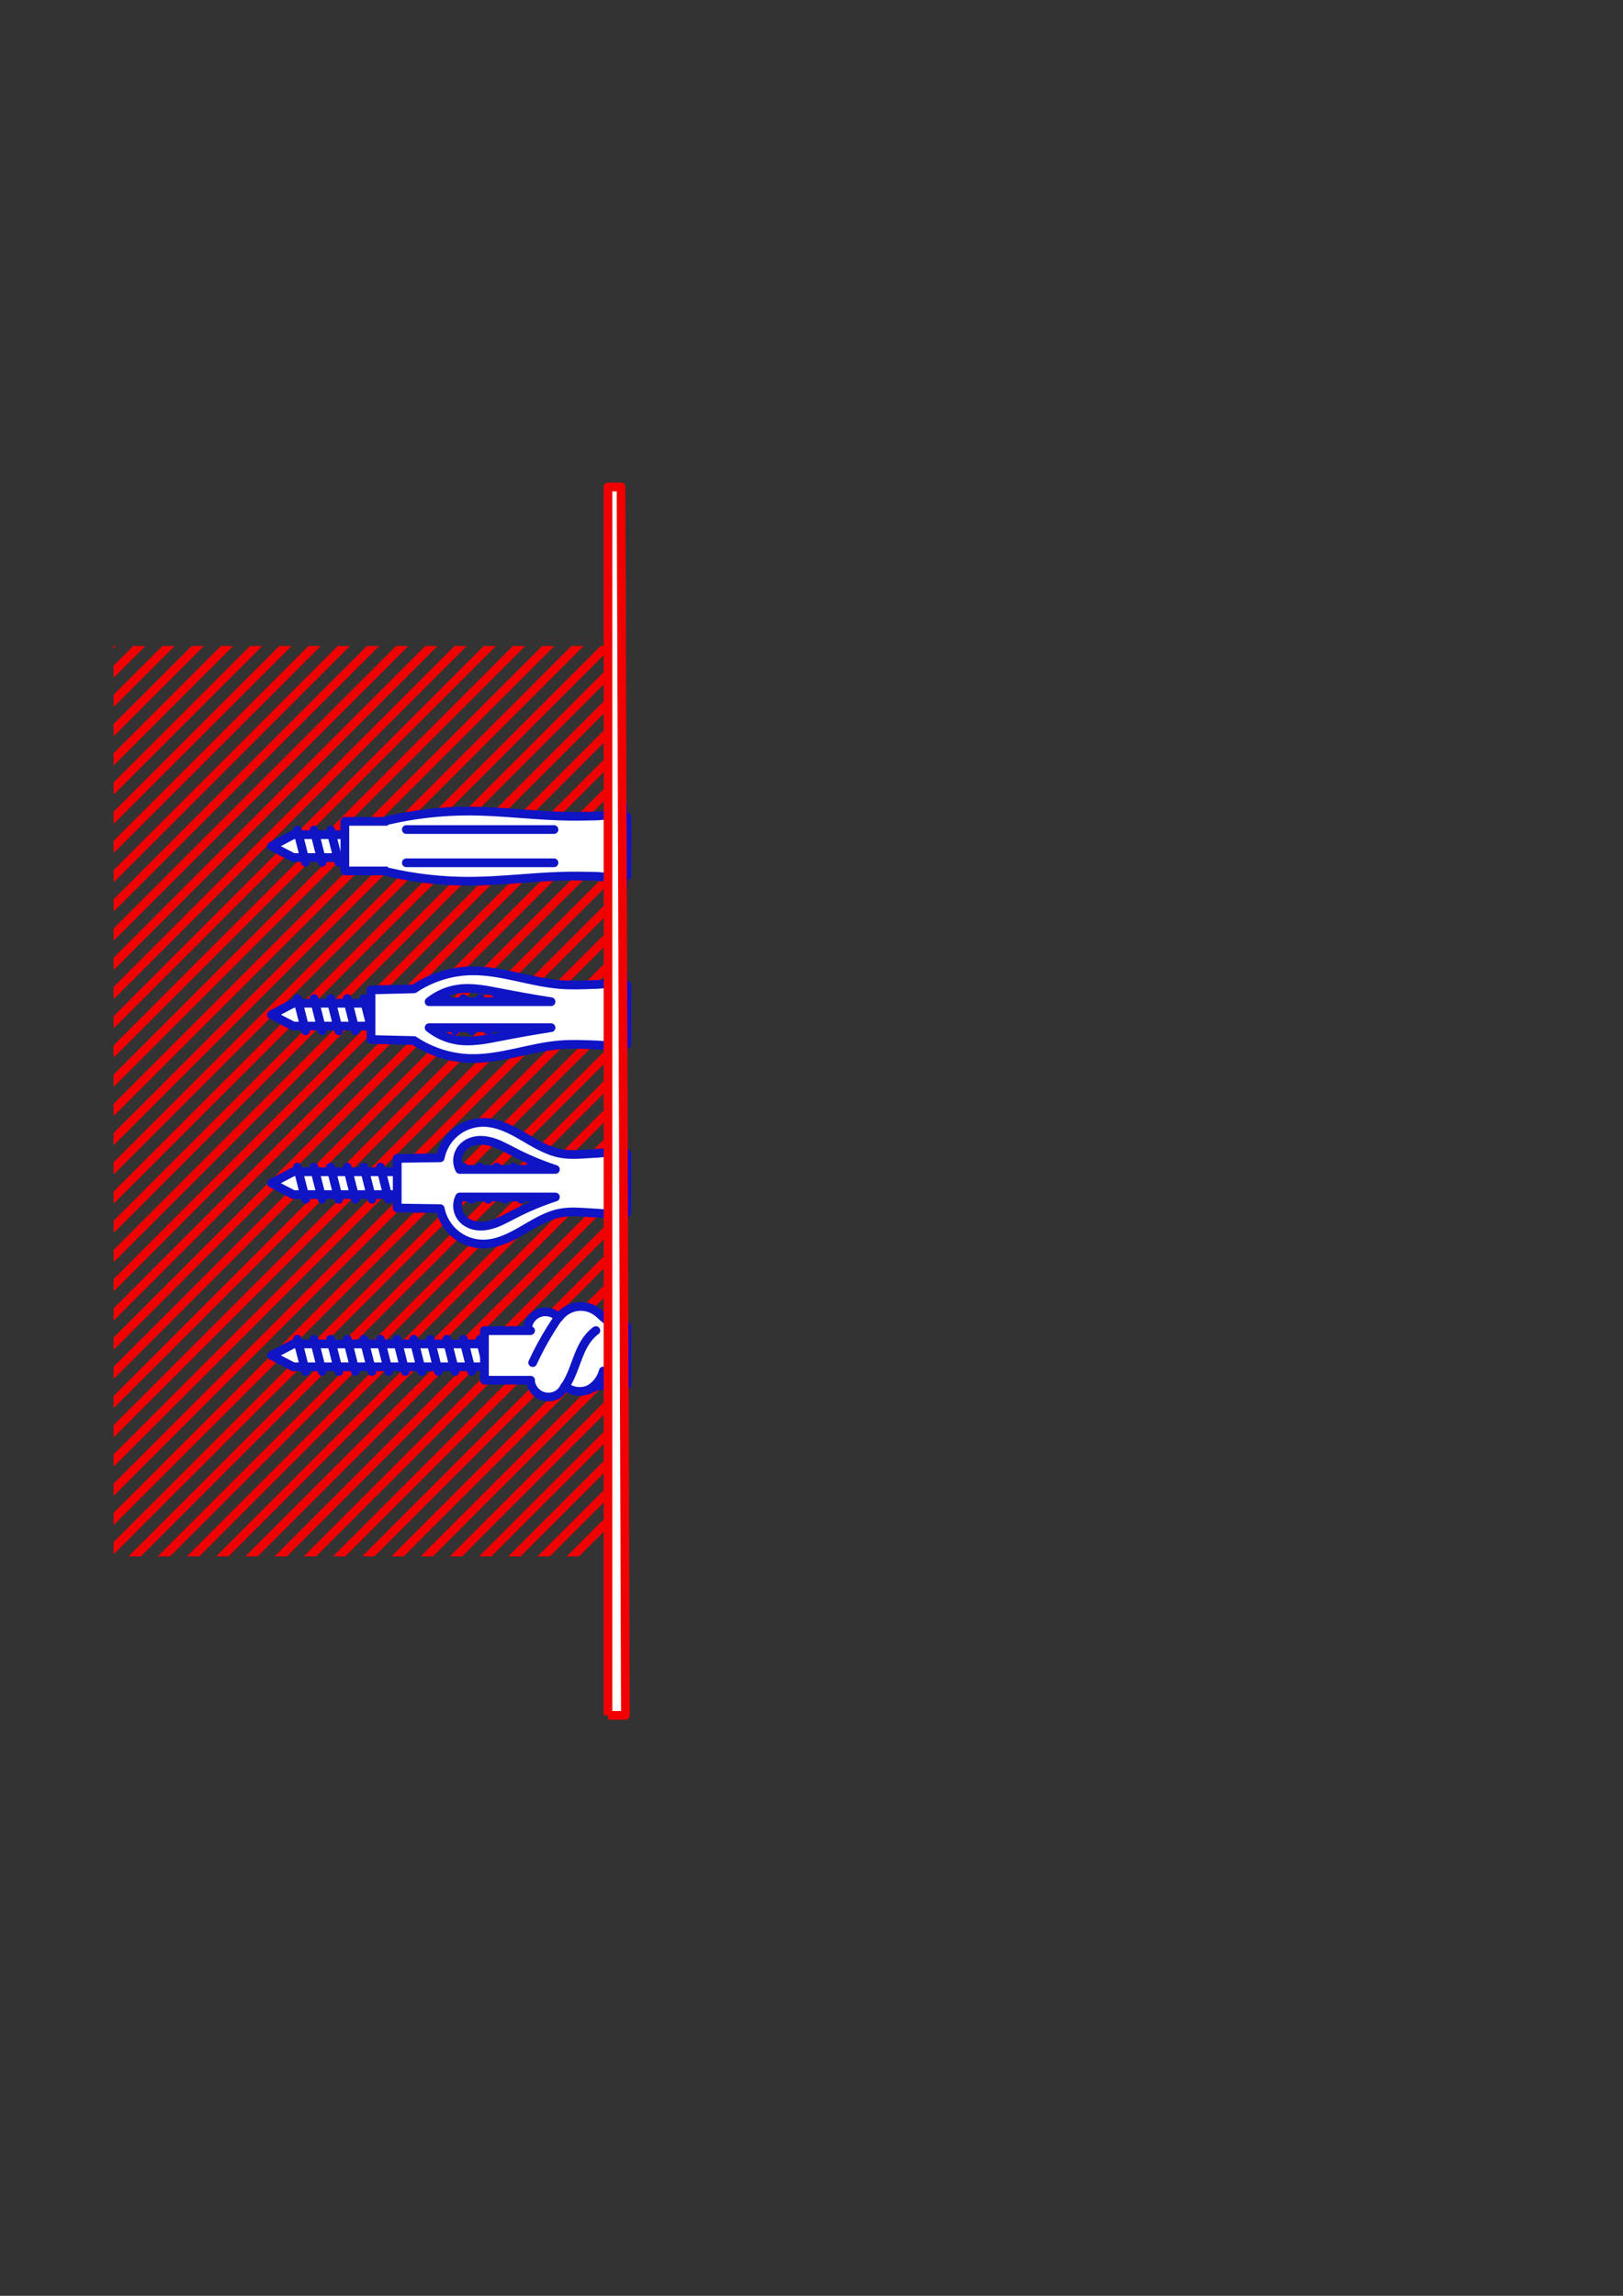 <?xml version="1.0" encoding="UTF-8" standalone="no"?>
<!-- Created with Inkscape (http://www.inkscape.org/) -->

<svg
   xmlns:dc="http://purl.org/dc/elements/1.1/"
   xmlns:cc="http://creativecommons.org/ns#"
   xmlns:rdf="http://www.w3.org/1999/02/22-rdf-syntax-ns#"
   xmlns:svg="http://www.w3.org/2000/svg"
   xmlns="http://www.w3.org/2000/svg"
   xmlns:sodipodi="http://sodipodi.sourceforge.net/DTD/sodipodi-0.dtd"
   xmlns:inkscape="http://www.inkscape.org/namespaces/inkscape"
   width="744.094"
   height="1052.362"
   id="svg2"
   version="1.1"
   inkscape:version="0.48.3.1 r9886"
   sodipodi:docname="screws-blue.svg">
  <rect width="100%" height="100%" fill="#333333" stroke="none"/>
  <defs
     id="defs4">
    <inkscape:path-effect
       effect="spiro"
       id="path-effect4906"
       is_visible="true" />
    <inkscape:path-effect
       effect="spiro"
       id="path-effect5596"
       is_visible="true" />
    <inkscape:path-effect
       is_visible="true"
       id="path-effect5594"
       effect="spiro" />
    <inkscape:path-effect
       is_visible="true"
       id="path-effect5592"
       effect="spiro" />
    <inkscape:path-effect
       effect="spiro"
       id="path-effect5590"
       is_visible="true" />
    <inkscape:path-effect
       is_visible="true"
       id="path-effect5588"
       effect="spiro" />
    <inkscape:path-effect
       effect="spiro"
       id="path-effect5586"
       is_visible="true" />
    <inkscape:path-effect
       effect="spiro"
       id="path-effect5584"
       is_visible="true" />
    <inkscape:path-effect
       is_visible="true"
       id="path-effect5582"
       effect="spiro" />
    <inkscape:path-effect
       is_visible="true"
       id="path-effect5580"
       effect="spiro" />
    <inkscape:path-effect
       effect="spiro"
       id="path-effect5578"
       is_visible="true" />
    <inkscape:path-effect
       effect="spiro"
       id="path-effect5576"
       is_visible="true" />
    <inkscape:path-effect
       is_visible="true"
       id="path-effect5574"
       effect="spiro" />
    <inkscape:path-effect
       effect="spiro"
       id="path-effect5572"
       is_visible="true" />
    <inkscape:path-effect
       is_visible="true"
       id="path-effect5570"
       effect="spiro" />
    <inkscape:path-effect
       is_visible="true"
       id="path-effect5568"
       effect="spiro" />
    <inkscape:path-effect
       effect="spiro"
       id="path-effect5566"
       is_visible="true" />
    <inkscape:path-effect
       is_visible="true"
       id="path-effect5532"
       effect="spiro" />
    <inkscape:path-effect
       effect="spiro"
       id="path-effect5530"
       is_visible="true" />
    <inkscape:path-effect
       effect="spiro"
       id="path-effect5528"
       is_visible="true" />
    <inkscape:path-effect
       is_visible="true"
       id="path-effect5526"
       effect="spiro" />
    <inkscape:path-effect
       effect="spiro"
       id="path-effect5524"
       is_visible="true" />
    <inkscape:path-effect
       is_visible="true"
       id="path-effect5522"
       effect="spiro" />
    <inkscape:path-effect
       is_visible="true"
       id="path-effect5520"
       effect="spiro" />
    <inkscape:path-effect
       effect="spiro"
       id="path-effect5518"
       is_visible="true" />
    <inkscape:path-effect
       effect="spiro"
       id="path-effect5516"
       is_visible="true" />
    <inkscape:path-effect
       is_visible="true"
       id="path-effect5514"
       effect="spiro" />
    <inkscape:path-effect
       is_visible="true"
       id="path-effect5512"
       effect="spiro" />
    <inkscape:path-effect
       effect="spiro"
       id="path-effect5510"
       is_visible="true" />
    <inkscape:path-effect
       is_visible="true"
       id="path-effect5508"
       effect="spiro" />
    <inkscape:path-effect
       effect="spiro"
       id="path-effect5506"
       is_visible="true" />
    <inkscape:path-effect
       effect="spiro"
       id="path-effect5504"
       is_visible="true" />
    <inkscape:path-effect
       is_visible="true"
       id="path-effect5502"
       effect="spiro" />
    <inkscape:path-effect
       effect="spiro"
       id="path-effect5387"
       is_visible="true" />
    <inkscape:path-effect
       is_visible="true"
       id="path-effect5385"
       effect="spiro" />
    <inkscape:path-effect
       is_visible="true"
       id="path-effect5383"
       effect="spiro" />
    <inkscape:path-effect
       effect="spiro"
       id="path-effect5381"
       is_visible="true" />
    <inkscape:path-effect
       is_visible="true"
       id="path-effect5379"
       effect="spiro" />
    <inkscape:path-effect
       effect="spiro"
       id="path-effect5377"
       is_visible="true" />
    <inkscape:path-effect
       effect="spiro"
       id="path-effect5375"
       is_visible="true" />
    <inkscape:path-effect
       is_visible="true"
       id="path-effect5373"
       effect="spiro" />
    <inkscape:path-effect
       is_visible="true"
       id="path-effect5355"
       effect="spiro" />
    <inkscape:path-effect
       effect="spiro"
       id="path-effect5353"
       is_visible="true" />
    <inkscape:path-effect
       effect="spiro"
       id="path-effect5351"
       is_visible="true" />
    <inkscape:path-effect
       is_visible="true"
       id="path-effect5349"
       effect="spiro" />
    <inkscape:path-effect
       effect="spiro"
       id="path-effect5339"
       is_visible="true" />
    <inkscape:path-effect
       is_visible="true"
       id="path-effect5337"
       effect="spiro" />
    <inkscape:path-effect
       is_visible="true"
       id="path-effect5331"
       effect="spiro" />
    <inkscape:path-effect
       is_visible="true"
       id="path-effect5327"
       effect="spiro" />
    <inkscape:path-effect
       effect="spiro"
       id="path-effect5323"
       is_visible="true" />
    <inkscape:path-effect
       effect="spiro"
       id="path-effect5319"
       is_visible="true" />
    <inkscape:path-effect
       effect="spiro"
       id="path-effect5240"
       is_visible="true" />
    <inkscape:path-effect
       is_visible="true"
       id="path-effect5238"
       effect="spiro" />
    <inkscape:path-effect
       effect="spiro"
       id="path-effect5188"
       is_visible="true" />
    <inkscape:path-effect
       effect="spiro"
       id="path-effect5186"
       is_visible="true" />
    <inkscape:path-effect
       is_visible="true"
       id="path-effect5184"
       effect="spiro" />
    <inkscape:path-effect
       is_visible="true"
       id="path-effect5130"
       effect="spiro" />
    <inkscape:path-effect
       is_visible="true"
       id="path-effect5126"
       effect="spiro" />
    <inkscape:path-effect
       effect="spiro"
       id="path-effect5122"
       is_visible="true" />
    <inkscape:path-effect
       is_visible="true"
       id="path-effect5106"
       effect="spiro" />
    <inkscape:path-effect
       is_visible="true"
       id="path-effect5062"
       effect="spiro" />
    <inkscape:path-effect
       is_visible="true"
       id="path-effect5059"
       effect="spiro" />
    <inkscape:path-effect
       is_visible="true"
       id="path-effect5053"
       effect="spiro" />
    <inkscape:path-effect
       effect="spiro"
       id="path-effect4683"
       is_visible="true" />
    <inkscape:path-effect
       is_visible="true"
       id="path-effect4677"
       effect="spiro" />
    <inkscape:path-effect
       is_visible="true"
       id="path-effect4674"
       effect="spiro" />
    <inkscape:path-effect
       is_visible="true"
       id="path-effect4328"
       effect="spiro" />
    <inkscape:path-effect
       effect="spiro"
       id="path-effect4246"
       is_visible="true" />
    <inkscape:path-effect
       is_visible="true"
       id="path-effect4244"
       effect="spiro" />
    <inkscape:path-effect
       is_visible="true"
       id="path-effect4242"
       effect="spiro" />
    <inkscape:path-effect
       effect="spiro"
       id="path-effect4240"
       is_visible="true" />
    <inkscape:path-effect
       is_visible="true"
       id="path-effect4238"
       effect="spiro" />
    <inkscape:path-effect
       effect="spiro"
       id="path-effect4236"
       is_visible="true" />
    <inkscape:path-effect
       effect="spiro"
       id="path-effect4234"
       is_visible="true" />
    <inkscape:path-effect
       is_visible="true"
       id="path-effect4232"
       effect="spiro" />
    <inkscape:path-effect
       is_visible="true"
       id="path-effect4214"
       effect="spiro" />
    <inkscape:path-effect
       effect="spiro"
       id="path-effect4212"
       is_visible="true" />
    <inkscape:path-effect
       effect="spiro"
       id="path-effect4210"
       is_visible="true" />
    <inkscape:path-effect
       is_visible="true"
       id="path-effect4208"
       effect="spiro" />
    <inkscape:path-effect
       effect="spiro"
       id="path-effect4198"
       is_visible="true" />
    <inkscape:path-effect
       is_visible="true"
       id="path-effect4196"
       effect="spiro" />
    <inkscape:path-effect
       is_visible="true"
       id="path-effect4190"
       effect="spiro" />
    <inkscape:path-effect
       effect="spiro"
       id="path-effect4186"
       is_visible="true" />
    <inkscape:path-effect
       is_visible="true"
       id="path-effect4085"
       effect="spiro" />
    <inkscape:path-effect
       effect="spiro"
       id="path-effect4053"
       is_visible="true" />
    <inkscape:path-effect
       effect="spiro"
       id="path-effect4049"
       is_visible="true" />
    <inkscape:path-effect
       effect="spiro"
       id="path-effect4053-9"
       is_visible="true" />
    <inkscape:path-effect
       effect="spiro"
       id="path-effect4049-2"
       is_visible="true" />
    <inkscape:path-effect
       effect="spiro"
       id="path-effect4186-4"
       is_visible="true" />
    <inkscape:path-effect
       is_visible="true"
       id="path-effect4190-2"
       effect="spiro" />
    <inkscape:path-effect
       is_visible="true"
       id="path-effect4196-8"
       effect="spiro" />
    <inkscape:path-effect
       effect="spiro"
       id="path-effect4198-6"
       is_visible="true" />
    <inkscape:path-effect
       is_visible="true"
       id="path-effect4208-8"
       effect="spiro" />
    <inkscape:path-effect
       effect="spiro"
       id="path-effect4210-8"
       is_visible="true" />
    <inkscape:path-effect
       effect="spiro"
       id="path-effect4212-6"
       is_visible="true" />
    <inkscape:path-effect
       is_visible="true"
       id="path-effect4214-0"
       effect="spiro" />
    <inkscape:path-effect
       is_visible="true"
       id="path-effect4232-8"
       effect="spiro" />
    <inkscape:path-effect
       effect="spiro"
       id="path-effect4234-1"
       is_visible="true" />
    <inkscape:path-effect
       effect="spiro"
       id="path-effect4236-7"
       is_visible="true" />
    <inkscape:path-effect
       is_visible="true"
       id="path-effect4238-0"
       effect="spiro" />
    <inkscape:path-effect
       effect="spiro"
       id="path-effect4240-3"
       is_visible="true" />
    <inkscape:path-effect
       is_visible="true"
       id="path-effect4242-5"
       effect="spiro" />
    <inkscape:path-effect
       is_visible="true"
       id="path-effect4244-0"
       effect="spiro" />
    <inkscape:path-effect
       effect="spiro"
       id="path-effect4246-3"
       is_visible="true" />
    <inkscape:path-effect
       effect="spiro"
       id="path-effect4049-5"
       is_visible="true" />
    <inkscape:path-effect
       is_visible="true"
       id="path-effect4674-3"
       effect="spiro" />
    <inkscape:path-effect
       effect="spiro"
       id="path-effect4683-6"
       is_visible="true" />
    <inkscape:path-effect
       is_visible="true"
       id="path-effect4806"
       effect="spiro" />
    <inkscape:path-effect
       effect="spiro"
       id="path-effect4808"
       is_visible="true" />
    <clipPath
       clipPathUnits="userSpaceOnUse"
       id="clipPath5651">
      <rect
         style="fill:#ffffff;fill-opacity:1;fill-rule:evenodd;stroke:#f00000;stroke-width:4;stroke-linecap:round;stroke-linejoin:round;stroke-miterlimit:4;stroke-opacity:1;stroke-dasharray:none;stroke-dashoffset:0"
         id="rect5653"
         width="265.731"
         height="417.317"
         x="52.05"
         y="301.74" />
    </clipPath>
  </defs>
  <sodipodi:namedview
     id="base"
     pagecolor="#ffffff"
     bordercolor="#666666"
     borderopacity="1.0"
     inkscape:pageopacity="0.0"
     inkscape:pageshadow="2"
     inkscape:zoom="1.0950921"
     inkscape:cx="141.45364"
     inkscape:cy="528.6726"
     inkscape:document-units="px"
     inkscape:current-layer="layer3"
     showgrid="false"
     inkscape:window-width="1391"
     inkscape:window-height="876"
     inkscape:window-x="49"
     inkscape:window-y="24"
     inkscape:window-maximized="1" />
  <g
     inkscape:groupmode="layer"
     id="layer3"
     inkscape:label="hatches">
    <g
       id="g5601"
       clip-path="url(#clipPath5651)"
       transform="translate(0,-5.634)">
      <path
         style="fill:none;stroke:#f00000;stroke-width:4;stroke-linecap:round;stroke-linejoin:round;stroke-miterlimit:4;stroke-opacity:1"
         d="M 277.429,74.81 51.42,300.819"
         id="path5321"
         inkscape:connector-curvature="0" />
      <path
         style="fill:none;stroke:#f00000;stroke-width:4;stroke-linecap:round;stroke-linejoin:round;stroke-miterlimit:4;stroke-opacity:1"
         d="M 277.429,88.203 51.42,314.211"
         id="path5329"
         inkscape:connector-curvature="0" />
      <path
         style="fill:none;stroke:#f00000;stroke-width:4;stroke-linecap:round;stroke-linejoin:round;stroke-miterlimit:4;stroke-opacity:1"
         d="M 277.429,101.595 51.42,327.604"
         id="path5333"
         inkscape:connector-curvature="0" />
      <path
         style="fill:none;stroke:#f00000;stroke-width:4;stroke-linecap:round;stroke-linejoin:round;stroke-miterlimit:4;stroke-opacity:1"
         d="M 277.429,114.988 51.42,340.996"
         id="path5335"
         inkscape:connector-curvature="0" />
      <path
         style="fill:none;stroke:#f00000;stroke-width:4;stroke-linecap:round;stroke-linejoin:round;stroke-miterlimit:4;stroke-opacity:1"
         d="M 277.429,128.38 51.42,354.389"
         id="path5341"
         inkscape:connector-curvature="0" />
      <path
         style="fill:none;stroke:#f00000;stroke-width:4;stroke-linecap:round;stroke-linejoin:round;stroke-miterlimit:4;stroke-opacity:1"
         d="M 277.429,141.773 51.42,367.781"
         id="path5343"
         inkscape:connector-curvature="0" />
      <path
         style="fill:none;stroke:#f00000;stroke-width:4;stroke-linecap:round;stroke-linejoin:round;stroke-miterlimit:4;stroke-opacity:1"
         d="M 277.429,155.165 51.42,381.174"
         id="path5345"
         inkscape:connector-curvature="0" />
      <path
         style="fill:none;stroke:#f00000;stroke-width:4;stroke-linecap:round;stroke-linejoin:round;stroke-miterlimit:4;stroke-opacity:1"
         d="M 277.429,168.558 51.42,394.566"
         id="path5347"
         inkscape:connector-curvature="0" />
      <path
         style="fill:none;stroke:#f00000;stroke-width:4;stroke-linecap:round;stroke-linejoin:round;stroke-miterlimit:4;stroke-opacity:1"
         d="M 277.429,181.95 51.42,407.958"
         id="path5357"
         inkscape:connector-curvature="0" />
      <path
         style="fill:none;stroke:#f00000;stroke-width:4;stroke-linecap:round;stroke-linejoin:round;stroke-miterlimit:4;stroke-opacity:1"
         d="M 277.429,195.342 51.42,421.351"
         id="path5359"
         inkscape:connector-curvature="0" />
      <path
         style="fill:none;stroke:#f00000;stroke-width:4;stroke-linecap:round;stroke-linejoin:round;stroke-miterlimit:4;stroke-opacity:1"
         d="M 277.429,208.735 51.42,434.743"
         id="path5361"
         inkscape:connector-curvature="0" />
      <path
         style="fill:none;stroke:#f00000;stroke-width:4;stroke-linecap:round;stroke-linejoin:round;stroke-miterlimit:4;stroke-opacity:1"
         d="M 277.429,222.127 51.42,448.136"
         id="path5363"
         inkscape:connector-curvature="0" />
      <path
         style="fill:none;stroke:#f00000;stroke-width:4;stroke-linecap:round;stroke-linejoin:round;stroke-miterlimit:4;stroke-opacity:1"
         d="M 277.429,235.52 51.42,461.528"
         id="path5365"
         inkscape:connector-curvature="0" />
      <path
         style="fill:none;stroke:#f00000;stroke-width:4;stroke-linecap:round;stroke-linejoin:round;stroke-miterlimit:4;stroke-opacity:1"
         d="M 277.429,248.912 51.42,474.921"
         id="path5367"
         inkscape:connector-curvature="0" />
      <path
         style="fill:none;stroke:#f00000;stroke-width:4;stroke-linecap:round;stroke-linejoin:round;stroke-miterlimit:4;stroke-opacity:1"
         d="M 277.429,262.305 51.42,488.313"
         id="path5369"
         inkscape:connector-curvature="0" />
      <path
         style="fill:none;stroke:#f00000;stroke-width:4;stroke-linecap:round;stroke-linejoin:round;stroke-miterlimit:4;stroke-opacity:1"
         d="M 277.429,275.697 51.42,501.706"
         id="path5371"
         inkscape:connector-curvature="0" />
      <path
         style="fill:none;stroke:#f00000;stroke-width:4;stroke-linecap:round;stroke-linejoin:round;stroke-miterlimit:4;stroke-opacity:1"
         d="M 277.429,302.482 51.42,528.491"
         id="path5470"
         inkscape:connector-curvature="0" />
      <path
         style="fill:none;stroke:#f00000;stroke-width:4;stroke-linecap:round;stroke-linejoin:round;stroke-miterlimit:4;stroke-opacity:1"
         d="M 277.429,329.267 51.42,555.275"
         id="path5472"
         inkscape:connector-curvature="0" />
      <path
         style="fill:none;stroke:#f00000;stroke-width:4;stroke-linecap:round;stroke-linejoin:round;stroke-miterlimit:4;stroke-opacity:1"
         d="M 277.429,356.052 51.42,582.06"
         id="path5474"
         inkscape:connector-curvature="0" />
      <path
         style="fill:none;stroke:#f00000;stroke-width:4;stroke-linecap:round;stroke-linejoin:round;stroke-miterlimit:4;stroke-opacity:1"
         d="M 277.429,382.837 51.42,608.845"
         id="path5476"
         inkscape:connector-curvature="0" />
      <path
         style="fill:none;stroke:#f00000;stroke-width:4;stroke-linecap:round;stroke-linejoin:round;stroke-miterlimit:4;stroke-opacity:1"
         d="M 277.429,409.622 51.42,635.63"
         id="path5478"
         inkscape:connector-curvature="0" />
      <path
         style="fill:none;stroke:#f00000;stroke-width:4;stroke-linecap:round;stroke-linejoin:round;stroke-miterlimit:4;stroke-opacity:1"
         d="M 277.429,436.407 51.42,662.415"
         id="path5480"
         inkscape:connector-curvature="0" />
      <path
         style="fill:none;stroke:#f00000;stroke-width:4;stroke-linecap:round;stroke-linejoin:round;stroke-miterlimit:4;stroke-opacity:1"
         d="M 277.429,463.192 51.42,689.2"
         id="path5482"
         inkscape:connector-curvature="0" />
      <path
         style="fill:none;stroke:#f00000;stroke-width:4;stroke-linecap:round;stroke-linejoin:round;stroke-miterlimit:4;stroke-opacity:1"
         d="M 277.429,489.976 51.42,715.985"
         id="path5484"
         inkscape:connector-curvature="0" />
      <path
         style="fill:none;stroke:#f00000;stroke-width:4;stroke-linecap:round;stroke-linejoin:round;stroke-miterlimit:4;stroke-opacity:1"
         d="M 277.429,516.761 51.42,742.77"
         id="path5486"
         inkscape:connector-curvature="0" />
      <path
         style="fill:none;stroke:#f00000;stroke-width:4;stroke-linecap:round;stroke-linejoin:round;stroke-miterlimit:4;stroke-opacity:1"
         d="M 277.429,530.154 51.42,756.162"
         id="path5488"
         inkscape:connector-curvature="0" />
      <path
         style="fill:none;stroke:#f00000;stroke-width:4;stroke-linecap:round;stroke-linejoin:round;stroke-miterlimit:4;stroke-opacity:1"
         d="M 277.429,556.939 51.42,782.947"
         id="path5490"
         inkscape:connector-curvature="0" />
      <path
         style="fill:none;stroke:#f00000;stroke-width:4;stroke-linecap:round;stroke-linejoin:round;stroke-miterlimit:4;stroke-opacity:1"
         d="M 277.429,583.724 51.42,809.732"
         id="path5492"
         inkscape:connector-curvature="0" />
      <path
         style="fill:none;stroke:#f00000;stroke-width:4;stroke-linecap:round;stroke-linejoin:round;stroke-miterlimit:4;stroke-opacity:1"
         d="M 277.429,610.509 51.42,836.517"
         id="path5494"
         inkscape:connector-curvature="0" />
      <path
         style="fill:none;stroke:#f00000;stroke-width:4;stroke-linecap:round;stroke-linejoin:round;stroke-miterlimit:4;stroke-opacity:1"
         d="M 277.429,637.294 51.42,863.302"
         id="path5496"
         inkscape:connector-curvature="0" />
      <path
         style="fill:none;stroke:#f00000;stroke-width:4;stroke-linecap:round;stroke-linejoin:round;stroke-miterlimit:4;stroke-opacity:1"
         d="M 277.429,664.078 51.42,890.087"
         id="path5498"
         inkscape:connector-curvature="0" />
      <path
         style="fill:none;stroke:#f00000;stroke-width:4;stroke-linecap:round;stroke-linejoin:round;stroke-miterlimit:4;stroke-opacity:1"
         d="M 277.429,690.863 51.42,916.872"
         id="path5500"
         inkscape:connector-curvature="0" />
      <path
         style="fill:none;stroke:#f00000;stroke-width:4;stroke-linecap:round;stroke-linejoin:round;stroke-miterlimit:4;stroke-opacity:1"
         d="M 277.429,289.09 51.42,515.098"
         id="path5534"
         inkscape:connector-curvature="0" />
      <path
         style="fill:none;stroke:#f00000;stroke-width:4;stroke-linecap:round;stroke-linejoin:round;stroke-miterlimit:4;stroke-opacity:1"
         d="M 277.429,315.875 51.42,541.883"
         id="path5536"
         inkscape:connector-curvature="0" />
      <path
         style="fill:none;stroke:#f00000;stroke-width:4;stroke-linecap:round;stroke-linejoin:round;stroke-miterlimit:4;stroke-opacity:1"
         d="M 277.429,342.659 51.42,568.668"
         id="path5538"
         inkscape:connector-curvature="0" />
      <path
         style="fill:none;stroke:#f00000;stroke-width:4;stroke-linecap:round;stroke-linejoin:round;stroke-miterlimit:4;stroke-opacity:1"
         d="M 277.429,369.444 51.42,595.453"
         id="path5540"
         inkscape:connector-curvature="0" />
      <path
         style="fill:none;stroke:#f00000;stroke-width:4;stroke-linecap:round;stroke-linejoin:round;stroke-miterlimit:4;stroke-opacity:1"
         d="M 277.429,396.229 51.42,622.238"
         id="path5542"
         inkscape:connector-curvature="0" />
      <path
         style="fill:none;stroke:#f00000;stroke-width:4;stroke-linecap:round;stroke-linejoin:round;stroke-miterlimit:4;stroke-opacity:1"
         d="M 277.429,423.014 51.42,649.023"
         id="path5544"
         inkscape:connector-curvature="0" />
      <path
         style="fill:none;stroke:#f00000;stroke-width:4;stroke-linecap:round;stroke-linejoin:round;stroke-miterlimit:4;stroke-opacity:1"
         d="M 277.429,449.799 51.42,675.808"
         id="path5546"
         inkscape:connector-curvature="0" />
      <path
         style="fill:none;stroke:#f00000;stroke-width:4;stroke-linecap:round;stroke-linejoin:round;stroke-miterlimit:4;stroke-opacity:1"
         d="M 277.429,476.584 51.42,702.592"
         id="path5548"
         inkscape:connector-curvature="0" />
      <path
         style="fill:none;stroke:#f00000;stroke-width:4;stroke-linecap:round;stroke-linejoin:round;stroke-miterlimit:4;stroke-opacity:1"
         d="M 277.429,503.369 51.42,729.377"
         id="path5550"
         inkscape:connector-curvature="0" />
      <path
         style="fill:none;stroke:#f00000;stroke-width:4;stroke-linecap:round;stroke-linejoin:round;stroke-miterlimit:4;stroke-opacity:1"
         d="M 277.429,543.546 51.42,769.555"
         id="path5552"
         inkscape:connector-curvature="0" />
      <path
         style="fill:none;stroke:#f00000;stroke-width:4;stroke-linecap:round;stroke-linejoin:round;stroke-miterlimit:4;stroke-opacity:1"
         d="M 277.429,570.331 51.42,796.34"
         id="path5554"
         inkscape:connector-curvature="0" />
      <path
         style="fill:none;stroke:#f00000;stroke-width:4;stroke-linecap:round;stroke-linejoin:round;stroke-miterlimit:4;stroke-opacity:1"
         d="M 277.429,597.116 51.42,823.125"
         id="path5556"
         inkscape:connector-curvature="0" />
      <path
         style="fill:none;stroke:#f00000;stroke-width:4;stroke-linecap:round;stroke-linejoin:round;stroke-miterlimit:4;stroke-opacity:1"
         d="M 277.429,623.901 51.42,849.909"
         id="path5558"
         inkscape:connector-curvature="0" />
      <path
         style="fill:none;stroke:#f00000;stroke-width:4;stroke-linecap:round;stroke-linejoin:round;stroke-miterlimit:4;stroke-opacity:1"
         d="M 277.429,650.686 51.42,876.694"
         id="path5560"
         inkscape:connector-curvature="0" />
      <path
         style="fill:none;stroke:#f00000;stroke-width:4;stroke-linecap:round;stroke-linejoin:round;stroke-miterlimit:4;stroke-opacity:1"
         d="M 277.429,677.471 51.42,903.479"
         id="path5562"
         inkscape:connector-curvature="0" />
      <path
         style="fill:none;stroke:#f00000;stroke-width:4;stroke-linecap:round;stroke-linejoin:round;stroke-miterlimit:4;stroke-opacity:1"
         d="M 277.429,704.256 51.42,930.264"
         id="path5564"
         inkscape:connector-curvature="0" />
    </g>
  </g>
  <g
     inkscape:groupmode="layer"
     id="layer2"
     inkscape:label="screws">
    <g
       transform="translate(-0.374,231.832)"
       id="g4590"
       style="fill:#ffffff;fill-opacity:1">
      <g
         id="g4592"
         style="fill:#ffffff;fill-opacity:1" />
    </g>
    <g
       id="g4685">
      <g
         style="fill:#ffffff;fill-opacity:1"
         id="g4426"
         transform="translate(-0.374,76.207)">
        <g
           style="fill:#ffffff;fill-opacity:1"
           id="g4428" />
      </g>
    </g>
    <g
       transform="matrix(1,0,0,-1,-0.374,931.084)"
       id="g4991"
       style="fill:#ffffff;fill-opacity:1" />
    <g
       id="g5064"
       transform="translate(2,-0.372)">
      <g
         transform="translate(-0.374,154.687)"
         id="g4999"
         style="fill:#ffffff;fill-opacity:1">
        <g
           id="g5001"
           style="fill:#ffffff;fill-opacity:1" />
      </g>
      <g
         transform="translate(0,78.48)"
         id="g5018" />
    </g>
    <g
       id="g5807"
       transform="translate(0,1.063)">
      <g
         transform="translate(0,-7.6293945e-6)"
         id="g5703">
        <g
           id="g4274"
           transform="translate(-2,-72.914)">
          <path
             style="fill:#ffffff;fill-opacity:1;stroke:#0F14C5;stroke-width:4;stroke-linecap:round;stroke-linejoin:round;stroke-miterlimit:4;stroke-opacity:1;stroke-dashoffset:0"
             d="m 289.375,446.156 -3.344,8.312 -149.562,0 -10,5.25 10,5.219 149.531,0 3.375,8.344 0,-27.125 z"
             id="path4276"
             inkscape:connector-curvature="0" />
          <path
             style="fill:none;stroke:#0F14C5;stroke-width:4;stroke-linecap:round;stroke-linejoin:round;stroke-miterlimit:4;stroke-opacity:1;stroke-dasharray:none"
             d="m 138.349,452.323 3.739,14.766"
             id="path4278"
             inkscape:path-effect="#path-effect4186"
             inkscape:original-d="m 138.34887,452.32264 3.73916,14.76579"
             inkscape:connector-curvature="0" />
          <path
             inkscape:connector-curvature="0"
             inkscape:original-d="m 145.96167,452.32264 3.73916,14.76579"
             inkscape:path-effect="#path-effect4190"
             id="path4280"
             d="m 145.962,452.323 3.739,14.766"
             style="fill:none;stroke:#0F14C5;stroke-width:4;stroke-linecap:round;stroke-linejoin:round;stroke-miterlimit:4;stroke-opacity:1;stroke-dasharray:none" />
          <path
             inkscape:connector-curvature="0"
             inkscape:original-d="m 153.57448,452.32264 3.73916,14.76579"
             inkscape:path-effect="#path-effect4196"
             id="path4282"
             d="m 153.574,452.323 3.739,14.766"
             style="fill:none;stroke:#0F14C5;stroke-width:4;stroke-linecap:round;stroke-linejoin:round;stroke-miterlimit:4;stroke-opacity:1;stroke-dasharray:none" />
          <path
             style="fill:none;stroke:#0F14C5;stroke-width:4;stroke-linecap:round;stroke-linejoin:round;stroke-miterlimit:4;stroke-opacity:1;stroke-dasharray:none"
             d="m 161.187,452.323 3.739,14.766"
             id="path4284"
             inkscape:path-effect="#path-effect4198"
             inkscape:original-d="m 161.18729,452.32264 3.73916,14.76579"
             inkscape:connector-curvature="0" />
          <path
             inkscape:connector-curvature="0"
             inkscape:original-d="m 168.8001,452.32264 3.73916,14.76579"
             inkscape:path-effect="#path-effect4208"
             id="path4286"
             d="m 168.8,452.323 3.739,14.766"
             style="fill:none;stroke:#0F14C5;stroke-width:4;stroke-linecap:round;stroke-linejoin:round;stroke-miterlimit:4;stroke-opacity:1;stroke-dasharray:none" />
          <path
             style="fill:none;stroke:#0F14C5;stroke-width:4;stroke-linecap:round;stroke-linejoin:round;stroke-miterlimit:4;stroke-opacity:1;stroke-dasharray:none"
             d="m 176.413,452.323 3.739,14.766"
             id="path4288"
             inkscape:path-effect="#path-effect4210"
             inkscape:original-d="m 176.41291,452.32264 3.73916,14.76579"
             inkscape:connector-curvature="0" />
          <path
             style="fill:none;stroke:#0F14C5;stroke-width:4;stroke-linecap:round;stroke-linejoin:round;stroke-miterlimit:4;stroke-opacity:1;stroke-dasharray:none"
             d="m 184.026,452.323 3.739,14.766"
             id="path4290"
             inkscape:path-effect="#path-effect4212"
             inkscape:original-d="m 184.02571,452.32264 3.73916,14.76579"
             inkscape:connector-curvature="0" />
          <path
             inkscape:connector-curvature="0"
             inkscape:original-d="m 191.63852,452.32264 3.73916,14.76579"
             inkscape:path-effect="#path-effect4214"
             id="path4292"
             d="m 191.639,452.323 3.739,14.766"
             style="fill:none;stroke:#0F14C5;stroke-width:4;stroke-linecap:round;stroke-linejoin:round;stroke-miterlimit:4;stroke-opacity:1;stroke-dasharray:none" />
          <path
             inkscape:connector-curvature="0"
             inkscape:original-d="m 199.25133,452.32264 3.73916,14.76579"
             inkscape:path-effect="#path-effect4232"
             id="path4294"
             d="m 199.251,452.323 3.739,14.766"
             style="fill:none;stroke:#0F14C5;stroke-width:4;stroke-linecap:round;stroke-linejoin:round;stroke-miterlimit:4;stroke-opacity:1;stroke-dasharray:none" />
          <path
             style="fill:none;stroke:#0F14C5;stroke-width:4;stroke-linecap:round;stroke-linejoin:round;stroke-miterlimit:4;stroke-opacity:1;stroke-dasharray:none"
             d="m 206.864,452.323 3.739,14.766"
             id="path4296"
             inkscape:path-effect="#path-effect4234"
             inkscape:original-d="m 206.86413,452.32264 3.73916,14.76579"
             inkscape:connector-curvature="0" />
          <path
             style="fill:none;stroke:#0F14C5;stroke-width:4;stroke-linecap:round;stroke-linejoin:round;stroke-miterlimit:4;stroke-opacity:1;stroke-dasharray:none"
             d="m 214.477,452.323 3.739,14.766"
             id="path4298"
             inkscape:path-effect="#path-effect4236"
             inkscape:original-d="m 214.47694,452.32264 3.73916,14.76579"
             inkscape:connector-curvature="0" />
          <path
             inkscape:connector-curvature="0"
             inkscape:original-d="m 222.08974,452.32264 3.73916,14.76579"
             inkscape:path-effect="#path-effect4238"
             id="path4300"
             d="m 222.09,452.323 3.739,14.766"
             style="fill:none;stroke:#0F14C5;stroke-width:4;stroke-linecap:round;stroke-linejoin:round;stroke-miterlimit:4;stroke-opacity:1;stroke-dasharray:none" />
          <path
             style="fill:none;stroke:#0F14C5;stroke-width:4;stroke-linecap:round;stroke-linejoin:round;stroke-miterlimit:4;stroke-opacity:1;stroke-dasharray:none"
             d="m 229.703,452.323 3.739,14.766"
             id="path4302"
             inkscape:path-effect="#path-effect4240"
             inkscape:original-d="m 229.70256,452.32264 3.73916,14.76579"
             inkscape:connector-curvature="0" />
          <path
             inkscape:connector-curvature="0"
             inkscape:original-d="m 237.31535,452.32264 3.73916,14.76579"
             inkscape:path-effect="#path-effect4242"
             id="path4304"
             d="m 237.315,452.323 3.739,14.766"
             style="fill:none;stroke:#0F14C5;stroke-width:4;stroke-linecap:round;stroke-linejoin:round;stroke-miterlimit:4;stroke-opacity:1;stroke-dasharray:none" />
          <path
             inkscape:connector-curvature="0"
             inkscape:original-d="m 244.92817,452.32264 3.73916,14.76579"
             inkscape:path-effect="#path-effect4244"
             id="path4306"
             d="m 244.928,452.323 3.739,14.766"
             style="fill:none;stroke:#0F14C5;stroke-width:4;stroke-linecap:round;stroke-linejoin:round;stroke-miterlimit:4;stroke-opacity:1;stroke-dasharray:none" />
          <path
             style="fill:none;stroke:#0F14C5;stroke-width:4;stroke-linecap:round;stroke-linejoin:round;stroke-miterlimit:4;stroke-opacity:1;stroke-dasharray:none"
             d="m 252.541,452.323 3.739,14.766"
             id="path4308"
             inkscape:path-effect="#path-effect4246"
             inkscape:original-d="m 252.54098,452.32264 3.73916,14.76579"
             inkscape:connector-curvature="0" />
        </g>
        <path
           style="fill:#ffffff;fill-opacity:1;stroke:#0F14C5;stroke-width:4;stroke-linecap:round;stroke-linejoin:round;stroke-miterlimit:4;stroke-opacity:1"
           d="m 179.262,398.174 -21.152,0 0,-22.738 21.152,0"
           id="rect3277"
           inkscape:connector-curvature="0"
           sodipodi:nodetypes="cccc" />
        <g
           style="fill:#ffffff;fill-opacity:1"
           transform="matrix(1,0,0,-1,-0.374,775.216)"
           id="g4125">
          <g
             style="fill:#ffffff;fill-opacity:1"
             id="g4127">
            <path
               sodipodi:nodetypes="cssssccssssc"
               inkscape:connector-curvature="0"
               inkscape:original-d="m 178.20455,376.55976 c 25.38225,-7.40315 17.4503,-6.87436 37.54458,-4.23037 10.04714,1.32199 34.37179,3.94123 41.90715,2.28875 1.88384,-0.41313 10.11744,0.28657 14.53749,0 4.42004,-0.28659 6.14827,-0.89637 9.23017,-1.44583 6.16379,-1.0989 4.65517,-3.48691 4.65517,-3.48691 l 0,37.4503 c 0,0 1.50862,-2.38801 -4.65517,-3.48691 -3.0819,-0.54946 -4.81013,-1.15924 -9.23017,-1.44582 -4.42005,-0.28657 -12.65365,0.41312 -14.53749,0 -7.53536,-1.65249 -31.86001,0.96675 -41.90715,2.28874 -20.09428,2.64399 -12.16233,3.17278 -37.54458,-4.23037"
               inkscape:path-effect="#path-effect4049"
               id="path4129"
               d="m 178.205,376.56 c 12.296,-2.848 24.923,-4.271 37.545,-4.23 13.992,0.045 27.921,1.879 41.907,2.289 4.844,0.142 9.692,0.113 14.537,0 3.134,-0.073 6.354,-0.199 9.23,-1.446 1.795,-0.778 3.404,-1.983 4.655,-3.487 l 0,37.45 c -1.252,-1.504 -2.86,-2.709 -4.655,-3.487 -2.876,-1.247 -6.096,-1.373 -9.23,-1.446 -4.845,-0.113 -9.693,-0.142 -14.537,0 -13.986,0.409 -27.915,2.244 -41.907,2.289 -12.622,0.041 -25.248,-1.382 -37.545,-4.23"
               style="fill:#ffffff;fill-opacity:1;stroke:#0F14C5;stroke-width:4;stroke-linecap:round;stroke-linejoin:round;stroke-miterlimit:4;stroke-opacity:1;stroke-dasharray:none" />
          </g>
          <path
             style="fill:#ffffff;fill-opacity:1;stroke:#0F14C5;stroke-width:4;stroke-linecap:round;stroke-linejoin:round;stroke-miterlimit:4;stroke-opacity:1;stroke-dasharray:none"
             d="m 186.665,380.79 67.686,0"
             id="path4131"
             inkscape:path-effect="#path-effect4053"
             inkscape:original-d="m 186.6653,380.79014 67.686,0"
             inkscape:connector-curvature="0" />
        </g>
        <g
           style="fill:#ffffff;fill-opacity:1"
           id="g4094"
           transform="translate(-0.374,-1.605)">
          <g
             style="fill:#ffffff;fill-opacity:1"
             id="g4087" />
          <path
             inkscape:connector-curvature="0"
             inkscape:original-d="m 186.6653,380.79014 67.686,0"
             inkscape:path-effect="#path-effect4053"
             id="path4051"
             d="m 186.665,380.79 67.686,0"
             style="fill:#ffffff;fill-opacity:1;stroke:#0F14C5;stroke-width:4;stroke-linecap:round;stroke-linejoin:round;stroke-miterlimit:4;stroke-opacity:1;stroke-dasharray:none" />
        </g>
      </g>
      <g
         transform="translate(0,-0.139)"
         id="g5731">
        <g
           transform="translate(-2,4.474)"
           id="g4380">
          <path
             inkscape:connector-curvature="0"
             id="path4382"
             d="m 289.375,446.156 -3.344,8.312 -149.562,0 -10,5.25 10,5.219 149.531,0 3.375,8.344 0,-27.125 z"
             style="fill:#ffffff;fill-opacity:1;stroke:#0F14C5;stroke-width:4;stroke-linecap:round;stroke-linejoin:round;stroke-miterlimit:4;stroke-opacity:1;stroke-dashoffset:0" />
          <path
             inkscape:connector-curvature="0"
             inkscape:original-d="m 138.34887,452.32264 3.73916,14.76579"
             inkscape:path-effect="#path-effect4186"
             id="path4384"
             d="m 138.349,452.323 3.739,14.766"
             style="fill:none;stroke:#0F14C5;stroke-width:4;stroke-linecap:round;stroke-linejoin:round;stroke-miterlimit:4;stroke-opacity:1;stroke-dasharray:none" />
          <path
             style="fill:none;stroke:#0F14C5;stroke-width:4;stroke-linecap:round;stroke-linejoin:round;stroke-miterlimit:4;stroke-opacity:1;stroke-dasharray:none"
             d="m 145.962,452.323 3.739,14.766"
             id="path4386"
             inkscape:path-effect="#path-effect4190"
             inkscape:original-d="m 145.96167,452.32264 3.73916,14.76579"
             inkscape:connector-curvature="0" />
          <path
             style="fill:none;stroke:#0F14C5;stroke-width:4;stroke-linecap:round;stroke-linejoin:round;stroke-miterlimit:4;stroke-opacity:1;stroke-dasharray:none"
             d="m 153.574,452.323 3.739,14.766"
             id="path4388"
             inkscape:path-effect="#path-effect4196"
             inkscape:original-d="m 153.57448,452.32264 3.73916,14.76579"
             inkscape:connector-curvature="0" />
          <path
             inkscape:connector-curvature="0"
             inkscape:original-d="m 161.18729,452.32264 3.73916,14.76579"
             inkscape:path-effect="#path-effect4198"
             id="path4390"
             d="m 161.187,452.323 3.739,14.766"
             style="fill:none;stroke:#0F14C5;stroke-width:4;stroke-linecap:round;stroke-linejoin:round;stroke-miterlimit:4;stroke-opacity:1;stroke-dasharray:none" />
          <path
             style="fill:none;stroke:#0F14C5;stroke-width:4;stroke-linecap:round;stroke-linejoin:round;stroke-miterlimit:4;stroke-opacity:1;stroke-dasharray:none"
             d="m 168.8,452.323 3.739,14.766"
             id="path4392"
             inkscape:path-effect="#path-effect4208"
             inkscape:original-d="m 168.8001,452.32264 3.73916,14.76579"
             inkscape:connector-curvature="0" />
          <path
             inkscape:connector-curvature="0"
             inkscape:original-d="m 176.41291,452.32264 3.73916,14.76579"
             inkscape:path-effect="#path-effect4210"
             id="path4394"
             d="m 176.413,452.323 3.739,14.766"
             style="fill:none;stroke:#0F14C5;stroke-width:4;stroke-linecap:round;stroke-linejoin:round;stroke-miterlimit:4;stroke-opacity:1;stroke-dasharray:none" />
          <path
             inkscape:connector-curvature="0"
             inkscape:original-d="m 184.02571,452.32264 3.73916,14.76579"
             inkscape:path-effect="#path-effect4212"
             id="path4396"
             d="m 184.026,452.323 3.739,14.766"
             style="fill:none;stroke:#0F14C5;stroke-width:4;stroke-linecap:round;stroke-linejoin:round;stroke-miterlimit:4;stroke-opacity:1;stroke-dasharray:none" />
          <path
             style="fill:none;stroke:#0F14C5;stroke-width:4;stroke-linecap:round;stroke-linejoin:round;stroke-miterlimit:4;stroke-opacity:1;stroke-dasharray:none"
             d="m 191.639,452.323 3.739,14.766"
             id="path4398"
             inkscape:path-effect="#path-effect4214"
             inkscape:original-d="m 191.63852,452.32264 3.73916,14.76579"
             inkscape:connector-curvature="0" />
          <path
             style="fill:none;stroke:#0F14C5;stroke-width:4;stroke-linecap:round;stroke-linejoin:round;stroke-miterlimit:4;stroke-opacity:1;stroke-dasharray:none"
             d="m 199.251,452.323 3.739,14.766"
             id="path4400"
             inkscape:path-effect="#path-effect4232"
             inkscape:original-d="m 199.25133,452.32264 3.73916,14.76579"
             inkscape:connector-curvature="0" />
          <path
             inkscape:connector-curvature="0"
             inkscape:original-d="m 206.86413,452.32264 3.73916,14.76579"
             inkscape:path-effect="#path-effect4234"
             id="path4402"
             d="m 206.864,452.323 3.739,14.766"
             style="fill:none;stroke:#0F14C5;stroke-width:4;stroke-linecap:round;stroke-linejoin:round;stroke-miterlimit:4;stroke-opacity:1;stroke-dasharray:none" />
          <path
             inkscape:connector-curvature="0"
             inkscape:original-d="m 214.47694,452.32264 3.73916,14.76579"
             inkscape:path-effect="#path-effect4236"
             id="path4404"
             d="m 214.477,452.323 3.739,14.766"
             style="fill:none;stroke:#0F14C5;stroke-width:4;stroke-linecap:round;stroke-linejoin:round;stroke-miterlimit:4;stroke-opacity:1;stroke-dasharray:none" />
          <path
             style="fill:none;stroke:#0F14C5;stroke-width:4;stroke-linecap:round;stroke-linejoin:round;stroke-miterlimit:4;stroke-opacity:1;stroke-dasharray:none"
             d="m 222.09,452.323 3.739,14.766"
             id="path4406"
             inkscape:path-effect="#path-effect4238"
             inkscape:original-d="m 222.08974,452.32264 3.73916,14.76579"
             inkscape:connector-curvature="0" />
          <path
             inkscape:connector-curvature="0"
             inkscape:original-d="m 229.70256,452.32264 3.73916,14.76579"
             inkscape:path-effect="#path-effect4240"
             id="path4408"
             d="m 229.703,452.323 3.739,14.766"
             style="fill:none;stroke:#0F14C5;stroke-width:4;stroke-linecap:round;stroke-linejoin:round;stroke-miterlimit:4;stroke-opacity:1;stroke-dasharray:none" />
          <path
             style="fill:none;stroke:#0F14C5;stroke-width:4;stroke-linecap:round;stroke-linejoin:round;stroke-miterlimit:4;stroke-opacity:1;stroke-dasharray:none"
             d="m 237.315,452.323 3.739,14.766"
             id="path4410"
             inkscape:path-effect="#path-effect4242"
             inkscape:original-d="m 237.31535,452.32264 3.73916,14.76579"
             inkscape:connector-curvature="0" />
          <path
             style="fill:none;stroke:#0F14C5;stroke-width:4;stroke-linecap:round;stroke-linejoin:round;stroke-miterlimit:4;stroke-opacity:1;stroke-dasharray:none"
             d="m 244.928,452.323 3.739,14.766"
             id="path4412"
             inkscape:path-effect="#path-effect4244"
             inkscape:original-d="m 244.92817,452.32264 3.73916,14.76579"
             inkscape:connector-curvature="0" />
          <path
             inkscape:connector-curvature="0"
             inkscape:original-d="m 252.54098,452.32264 3.73916,14.76579"
             inkscape:path-effect="#path-effect4246"
             id="path4414"
             d="m 252.541,452.323 3.739,14.766"
             style="fill:none;stroke:#0F14C5;stroke-width:4;stroke-linecap:round;stroke-linejoin:round;stroke-miterlimit:4;stroke-opacity:1;stroke-dasharray:none" />
        </g>
        <g
           id="g4691"
           transform="matrix(1,0,0,-1,0,928.386)"
           style="fill:#ffffff;fill-opacity:1">
          <g
             transform="translate(-0.374,76.207)"
             id="g4693"
             style="fill:#ffffff;fill-opacity:1">
            <g
               id="g4695"
               style="fill:#ffffff;fill-opacity:1" />
          </g>
          <path
             id="path4699"
             style="fill:#ffffff;fill-opacity:1;fill-rule:evenodd;stroke:#0F14C5;stroke-width:4;stroke-linecap:round;stroke-linejoin:round;stroke-miterlimit:4;stroke-opacity:1;stroke-dasharray:none"
             inkscape:path-effect="#path-effect4683"
             inkscape:original-d="m 196.73875,458.2422 c 12.18419,-5.73374 6.33434,-5.41361 13.14315,-5.77196 3.40441,-0.17918 13.24224,0.40545 19.43844,1.662 6.1962,1.25656 19.91792,4.46831 23.32233,4.10996 z m 0,11.90183 c 12.18419,5.73374 6.33434,5.41361 13.14315,5.77196 3.40441,0.17918 13.24224,-0.40545 19.43844,-1.662 6.1962,-1.25656 19.91792,-4.46831 23.32233,-4.10996 z m -6.90812,-17.8017 c 25.38225,-7.40315 5.4503,-10.87436 25.54458,-8.23037 10.04714,1.32199 34.37179,7.94123 41.90715,6.28875 1.88384,-0.41313 10.11744,0.28657 14.53749,0 4.42004,-0.28659 6.14827,-0.89637 9.23017,-1.44583 6.16379,-1.0989 4.65517,-3.48691 4.65517,-3.48691 l 0,37.4503 c 0,0 1.50862,-2.38801 -4.65517,-3.48691 -3.0819,-0.54946 -4.81013,-1.15924 -9.23017,-1.44582 -4.42005,-0.28657 -12.65365,0.41312 -14.53749,0 -7.53536,-1.65249 -31.86001,4.96675 -41.90715,6.28874 -20.09428,2.64399 -0.16233,-0.82722 -25.54458,-8.23037 l -19.72035,-0.48166 0,-22.73826 z"
             d="m 196.739,458.242 c 3.767,-3.041 8.355,-5.056 13.143,-5.772 6.466,-0.967 13.023,0.402 19.438,1.662 7.746,1.521 15.523,2.891 23.322,4.11 l -55.904,0 m 0,11.902 c 3.767,3.041 8.355,5.056 13.143,5.772 6.466,0.967 13.023,-0.402 19.438,-1.662 7.746,-1.521 15.523,-2.891 23.322,-4.11 l -55.904,0 m -6.908,-17.802 c 7.523,-5.055 16.485,-7.942 25.545,-8.23 14.148,-0.45 27.79,5.253 41.907,6.289 4.835,0.355 9.692,0.158 14.537,0 3.132,-0.102 6.352,-0.207 9.23,-1.446 1.798,-0.773 3.407,-1.979 4.655,-3.487 l 0,37.45 c -1.248,-1.508 -2.858,-2.713 -4.655,-3.487 -2.879,-1.239 -6.098,-1.343 -9.23,-1.446 -4.846,-0.158 -9.702,-0.355 -14.537,0 -14.117,1.035 -27.759,6.739 -41.907,6.289 -9.059,-0.288 -18.021,-3.176 -25.545,-8.23 l -19.72,-0.482 0,-22.738 19.72,-0.482"
             inkscape:connector-curvature="0" />
        </g>
      </g>
      <g
         transform="translate(0,-1.371)"
         id="g5755">
        <g
           id="g4953"
           transform="translate(-2,82.955)">
          <path
             style="fill:#ffffff;fill-opacity:1;stroke:#0F14C5;stroke-width:4;stroke-linecap:round;stroke-linejoin:round;stroke-miterlimit:4;stroke-opacity:1;stroke-dashoffset:0"
             d="m 289.375,446.156 -3.344,8.312 -149.562,0 -10,5.25 10,5.219 149.531,0 3.375,8.344 0,-27.125 z"
             id="path4955"
             inkscape:connector-curvature="0" />
          <path
             style="fill:none;stroke:#0F14C5;stroke-width:4;stroke-linecap:round;stroke-linejoin:round;stroke-miterlimit:4;stroke-opacity:1;stroke-dasharray:none"
             d="m 138.349,452.323 3.739,14.766"
             id="path4957"
             inkscape:path-effect="#path-effect4186"
             inkscape:original-d="m 138.34887,452.32264 3.73916,14.76579"
             inkscape:connector-curvature="0" />
          <path
             inkscape:connector-curvature="0"
             inkscape:original-d="m 145.96167,452.32264 3.73916,14.76579"
             inkscape:path-effect="#path-effect4190"
             id="path4959"
             d="m 145.962,452.323 3.739,14.766"
             style="fill:none;stroke:#0F14C5;stroke-width:4;stroke-linecap:round;stroke-linejoin:round;stroke-miterlimit:4;stroke-opacity:1;stroke-dasharray:none" />
          <path
             inkscape:connector-curvature="0"
             inkscape:original-d="m 153.57448,452.32264 3.73916,14.76579"
             inkscape:path-effect="#path-effect4196"
             id="path4961"
             d="m 153.574,452.323 3.739,14.766"
             style="fill:none;stroke:#0F14C5;stroke-width:4;stroke-linecap:round;stroke-linejoin:round;stroke-miterlimit:4;stroke-opacity:1;stroke-dasharray:none" />
          <path
             style="fill:none;stroke:#0F14C5;stroke-width:4;stroke-linecap:round;stroke-linejoin:round;stroke-miterlimit:4;stroke-opacity:1;stroke-dasharray:none"
             d="m 161.187,452.323 3.739,14.766"
             id="path4963"
             inkscape:path-effect="#path-effect4198"
             inkscape:original-d="m 161.18729,452.32264 3.73916,14.76579"
             inkscape:connector-curvature="0" />
          <path
             inkscape:connector-curvature="0"
             inkscape:original-d="m 168.8001,452.32264 3.73916,14.76579"
             inkscape:path-effect="#path-effect4208"
             id="path4965"
             d="m 168.8,452.323 3.739,14.766"
             style="fill:none;stroke:#0F14C5;stroke-width:4;stroke-linecap:round;stroke-linejoin:round;stroke-miterlimit:4;stroke-opacity:1;stroke-dasharray:none" />
          <path
             style="fill:none;stroke:#0F14C5;stroke-width:4;stroke-linecap:round;stroke-linejoin:round;stroke-miterlimit:4;stroke-opacity:1;stroke-dasharray:none"
             d="m 176.413,452.323 3.739,14.766"
             id="path4967"
             inkscape:path-effect="#path-effect4210"
             inkscape:original-d="m 176.41291,452.32264 3.73916,14.76579"
             inkscape:connector-curvature="0" />
          <path
             style="fill:none;stroke:#0F14C5;stroke-width:4;stroke-linecap:round;stroke-linejoin:round;stroke-miterlimit:4;stroke-opacity:1;stroke-dasharray:none"
             d="m 184.026,452.323 3.739,14.766"
             id="path4969"
             inkscape:path-effect="#path-effect4212"
             inkscape:original-d="m 184.02571,452.32264 3.73916,14.76579"
             inkscape:connector-curvature="0" />
          <path
             inkscape:connector-curvature="0"
             inkscape:original-d="m 191.63852,452.32264 3.73916,14.76579"
             inkscape:path-effect="#path-effect4214"
             id="path4971"
             d="m 191.639,452.323 3.739,14.766"
             style="fill:none;stroke:#0F14C5;stroke-width:4;stroke-linecap:round;stroke-linejoin:round;stroke-miterlimit:4;stroke-opacity:1;stroke-dasharray:none" />
          <path
             inkscape:connector-curvature="0"
             inkscape:original-d="m 199.25133,452.32264 3.73916,14.76579"
             inkscape:path-effect="#path-effect4232"
             id="path4973"
             d="m 199.251,452.323 3.739,14.766"
             style="fill:none;stroke:#0F14C5;stroke-width:4;stroke-linecap:round;stroke-linejoin:round;stroke-miterlimit:4;stroke-opacity:1;stroke-dasharray:none" />
          <path
             style="fill:none;stroke:#0F14C5;stroke-width:4;stroke-linecap:round;stroke-linejoin:round;stroke-miterlimit:4;stroke-opacity:1;stroke-dasharray:none"
             d="m 206.864,452.323 3.739,14.766"
             id="path4975"
             inkscape:path-effect="#path-effect4234"
             inkscape:original-d="m 206.86413,452.32264 3.73916,14.76579"
             inkscape:connector-curvature="0" />
          <path
             style="fill:none;stroke:#0F14C5;stroke-width:4;stroke-linecap:round;stroke-linejoin:round;stroke-miterlimit:4;stroke-opacity:1;stroke-dasharray:none"
             d="m 214.477,452.323 3.739,14.766"
             id="path4977"
             inkscape:path-effect="#path-effect4236"
             inkscape:original-d="m 214.47694,452.32264 3.73916,14.76579"
             inkscape:connector-curvature="0" />
          <path
             inkscape:connector-curvature="0"
             inkscape:original-d="m 222.08974,452.32264 3.73916,14.76579"
             inkscape:path-effect="#path-effect4238"
             id="path4979"
             d="m 222.09,452.323 3.739,14.766"
             style="fill:none;stroke:#0F14C5;stroke-width:4;stroke-linecap:round;stroke-linejoin:round;stroke-miterlimit:4;stroke-opacity:1;stroke-dasharray:none" />
          <path
             style="fill:none;stroke:#0F14C5;stroke-width:4;stroke-linecap:round;stroke-linejoin:round;stroke-miterlimit:4;stroke-opacity:1;stroke-dasharray:none"
             d="m 229.703,452.323 3.739,14.766"
             id="path4981"
             inkscape:path-effect="#path-effect4240"
             inkscape:original-d="m 229.70256,452.32264 3.73916,14.76579"
             inkscape:connector-curvature="0" />
          <path
             inkscape:connector-curvature="0"
             inkscape:original-d="m 237.31535,452.32264 3.73916,14.76579"
             inkscape:path-effect="#path-effect4242"
             id="path4983"
             d="m 237.315,452.323 3.739,14.766"
             style="fill:none;stroke:#0F14C5;stroke-width:4;stroke-linecap:round;stroke-linejoin:round;stroke-miterlimit:4;stroke-opacity:1;stroke-dasharray:none" />
          <path
             inkscape:connector-curvature="0"
             inkscape:original-d="m 244.92817,452.32264 3.73916,14.76579"
             inkscape:path-effect="#path-effect4244"
             id="path4985"
             d="m 244.928,452.323 3.739,14.766"
             style="fill:none;stroke:#0F14C5;stroke-width:4;stroke-linecap:round;stroke-linejoin:round;stroke-miterlimit:4;stroke-opacity:1;stroke-dasharray:none" />
          <path
             style="fill:none;stroke:#0F14C5;stroke-width:4;stroke-linecap:round;stroke-linejoin:round;stroke-miterlimit:4;stroke-opacity:1;stroke-dasharray:none"
             d="m 252.541,452.323 3.739,14.766"
             id="path4987"
             inkscape:path-effect="#path-effect4246"
             inkscape:original-d="m 252.54098,452.32264 3.73916,14.76579"
             inkscape:connector-curvature="0" />
        </g>
        <g
           id="g5071"
           transform="matrix(1,0,0,-1,2,1085.719)"
           style="fill:#ffffff">
          <g
             style="fill:#ffffff;fill-opacity:1"
             id="g5073"
             transform="translate(-0.374,154.687)">
            <g
               style="fill:#ffffff;fill-opacity:1"
               id="g5075" />
          </g>
          <g
             id="g5079"
             transform="translate(0,78.48)"
             style="fill:#ffffff">
            <path
               id="path5081"
               style="fill:#ffffff;fill-rule:evenodd;stroke:#0F14C5;stroke-width:4;stroke-linecap:round;stroke-linejoin:round;stroke-miterlimit:4;stroke-opacity:1;stroke-dasharray:none"
               inkscape:path-effect="#path-effect4683"
               inkscape:original-d="m 208.73875,458.2422 c 12.18419,-5.73374 -5.66566,-9.41361 1.14315,-9.77196 3.40441,-0.17918 17.24224,0.40545 23.43844,1.662 6.1962,1.25656 15.91792,8.46831 19.32233,8.10996 z m 0,12.64562 c 12.18419,5.73374 -5.66566,9.41361 1.14315,9.77196 3.40441,0.17918 17.24224,-0.40545 23.43844,-1.662 6.1962,-1.25656 15.91792,-8.46831 19.32233,-8.10996 z m -28.62847,5.04632 0,-22.73826 19.72035,-0.28626 c 0,0 -0.5497,-18.87436 19.54458,-16.23037 10.04714,1.32199 28.37179,15.94123 35.90715,14.28874 1.88384,-0.41312 10.11744,0.28657 14.53749,0 4.42004,-0.28658 6.14827,-0.89636 9.23017,-1.44582 6.16379,-1.0989 4.65517,-3.48691 4.65517,-3.48691 l 0,37.05949 c 0,0 1.50862,-2.38801 -4.65517,-3.48691 -3.0819,-0.54946 -4.81013,-1.15924 -9.23017,-1.44582 -4.42005,-0.28657 -12.65365,0.41312 -14.53749,0 -7.53536,-1.65249 -25.86001,12.96675 -35.90715,14.28874 -20.09428,2.64399 -19.54458,-16.23037 -19.54458,-16.23037 z"
               d="m 208.739,458.242 c -0.791,-1.548 -1.112,-3.333 -0.91,-5.059 0.202,-1.727 0.926,-3.389 2.053,-4.713 1.379,-1.619 3.328,-2.704 5.393,-3.212 2.065,-0.508 4.242,-0.461 6.33,-0.058 4.176,0.806 7.938,2.976 11.716,4.932 6.21,3.215 12.678,5.93 19.322,8.11 l -43.904,0 m 0,12.646 c -0.791,1.548 -1.112,3.333 -0.91,5.059 0.202,1.727 0.926,3.389 2.053,4.713 1.379,1.619 3.328,2.704 5.393,3.212 2.065,0.508 4.242,0.461 6.33,0.058 4.176,-0.806 7.938,-2.976 11.716,-4.932 6.21,-3.215 12.678,-5.93 19.322,-8.11 l -43.904,0 m -28.628,5.046 0,-22.738 19.72,-0.286 c 0.873,-4.502 3.346,-8.676 6.873,-11.606 3.528,-2.93 8.086,-4.593 12.671,-4.624 6.506,-0.044 12.589,3.042 18.218,6.305 5.628,3.263 11.283,6.85 17.689,7.984 4.784,0.846 9.686,0.265 14.537,0 3.127,-0.171 6.346,-0.226 9.23,-1.446 1.803,-0.763 3.416,-1.971 4.655,-3.487 l 0,37.059 c -1.239,-1.516 -2.852,-2.724 -4.655,-3.487 -2.884,-1.22 -6.103,-1.275 -9.23,-1.446 -4.851,-0.265 -9.754,-0.846 -14.537,0 -6.406,1.133 -12.061,4.721 -17.689,7.984 -5.628,3.263 -11.712,6.349 -18.218,6.305 -4.586,-0.031 -9.143,-1.695 -12.671,-4.624 -3.528,-2.93 -6,-7.104 -6.873,-11.606 l -19.72,-0.286"
               inkscape:connector-curvature="0" />
          </g>
        </g>
      </g>
      <g
         id="g5780">
        <g
           transform="translate(-2,160.523)"
           id="g4544">
          <path
             inkscape:connector-curvature="0"
             id="path4546"
             d="m 289.375,446.156 -3.344,8.312 -149.562,0 -10,5.25 10,5.219 149.531,0 3.375,8.344 0,-27.125 z"
             style="fill:#ffffff;fill-opacity:1;stroke:#0F14C5;stroke-width:4;stroke-linecap:round;stroke-linejoin:round;stroke-miterlimit:4;stroke-opacity:1;stroke-dashoffset:0" />
          <path
             inkscape:connector-curvature="0"
             inkscape:original-d="m 138.34887,452.32264 3.73916,14.76579"
             inkscape:path-effect="#path-effect4186"
             id="path4548"
             d="m 138.349,452.323 3.739,14.766"
             style="fill:none;stroke:#0F14C5;stroke-width:4;stroke-linecap:round;stroke-linejoin:round;stroke-miterlimit:4;stroke-opacity:1;stroke-dasharray:none" />
          <path
             style="fill:none;stroke:#0F14C5;stroke-width:4;stroke-linecap:round;stroke-linejoin:round;stroke-miterlimit:4;stroke-opacity:1;stroke-dasharray:none"
             d="m 145.962,452.323 3.739,14.766"
             id="path4550"
             inkscape:path-effect="#path-effect4190"
             inkscape:original-d="m 145.96167,452.32264 3.73916,14.76579"
             inkscape:connector-curvature="0" />
          <path
             style="fill:none;stroke:#0F14C5;stroke-width:4;stroke-linecap:round;stroke-linejoin:round;stroke-miterlimit:4;stroke-opacity:1;stroke-dasharray:none"
             d="m 153.574,452.323 3.739,14.766"
             id="path4552"
             inkscape:path-effect="#path-effect4196"
             inkscape:original-d="m 153.57448,452.32264 3.73916,14.76579"
             inkscape:connector-curvature="0" />
          <path
             inkscape:connector-curvature="0"
             inkscape:original-d="m 161.18729,452.32264 3.73916,14.76579"
             inkscape:path-effect="#path-effect4198"
             id="path4554"
             d="m 161.187,452.323 3.739,14.766"
             style="fill:none;stroke:#0F14C5;stroke-width:4;stroke-linecap:round;stroke-linejoin:round;stroke-miterlimit:4;stroke-opacity:1;stroke-dasharray:none" />
          <path
             style="fill:none;stroke:#0F14C5;stroke-width:4;stroke-linecap:round;stroke-linejoin:round;stroke-miterlimit:4;stroke-opacity:1;stroke-dasharray:none"
             d="m 168.8,452.323 3.739,14.766"
             id="path4556"
             inkscape:path-effect="#path-effect4208"
             inkscape:original-d="m 168.8001,452.32264 3.73916,14.76579"
             inkscape:connector-curvature="0" />
          <path
             inkscape:connector-curvature="0"
             inkscape:original-d="m 176.41291,452.32264 3.73916,14.76579"
             inkscape:path-effect="#path-effect4210"
             id="path4558"
             d="m 176.413,452.323 3.739,14.766"
             style="fill:none;stroke:#0F14C5;stroke-width:4;stroke-linecap:round;stroke-linejoin:round;stroke-miterlimit:4;stroke-opacity:1;stroke-dasharray:none" />
          <path
             inkscape:connector-curvature="0"
             inkscape:original-d="m 184.02571,452.32264 3.73916,14.76579"
             inkscape:path-effect="#path-effect4212"
             id="path4560"
             d="m 184.026,452.323 3.739,14.766"
             style="fill:none;stroke:#0F14C5;stroke-width:4;stroke-linecap:round;stroke-linejoin:round;stroke-miterlimit:4;stroke-opacity:1;stroke-dasharray:none" />
          <path
             style="fill:none;stroke:#0F14C5;stroke-width:4;stroke-linecap:round;stroke-linejoin:round;stroke-miterlimit:4;stroke-opacity:1;stroke-dasharray:none"
             d="m 191.639,452.323 3.739,14.766"
             id="path4562"
             inkscape:path-effect="#path-effect4214"
             inkscape:original-d="m 191.63852,452.32264 3.73916,14.76579"
             inkscape:connector-curvature="0" />
          <path
             style="fill:none;stroke:#0F14C5;stroke-width:4;stroke-linecap:round;stroke-linejoin:round;stroke-miterlimit:4;stroke-opacity:1;stroke-dasharray:none"
             d="m 199.251,452.323 3.739,14.766"
             id="path4564"
             inkscape:path-effect="#path-effect4232"
             inkscape:original-d="m 199.25133,452.32264 3.73916,14.76579"
             inkscape:connector-curvature="0" />
          <path
             inkscape:connector-curvature="0"
             inkscape:original-d="m 206.86413,452.32264 3.73916,14.76579"
             inkscape:path-effect="#path-effect4234"
             id="path4566"
             d="m 206.864,452.323 3.739,14.766"
             style="fill:none;stroke:#0F14C5;stroke-width:4;stroke-linecap:round;stroke-linejoin:round;stroke-miterlimit:4;stroke-opacity:1;stroke-dasharray:none" />
          <path
             inkscape:connector-curvature="0"
             inkscape:original-d="m 214.47694,452.32264 3.73916,14.76579"
             inkscape:path-effect="#path-effect4236"
             id="path4568"
             d="m 214.477,452.323 3.739,14.766"
             style="fill:none;stroke:#0F14C5;stroke-width:4;stroke-linecap:round;stroke-linejoin:round;stroke-miterlimit:4;stroke-opacity:1;stroke-dasharray:none" />
          <path
             style="fill:none;stroke:#0F14C5;stroke-width:4;stroke-linecap:round;stroke-linejoin:round;stroke-miterlimit:4;stroke-opacity:1;stroke-dasharray:none"
             d="m 222.09,452.323 3.739,14.766"
             id="path4570"
             inkscape:path-effect="#path-effect4238"
             inkscape:original-d="m 222.08974,452.32264 3.73916,14.76579"
             inkscape:connector-curvature="0" />
          <path
             inkscape:connector-curvature="0"
             inkscape:original-d="m 229.70256,452.32264 3.73916,14.76579"
             inkscape:path-effect="#path-effect4240"
             id="path4572"
             d="m 229.703,452.323 3.739,14.766"
             style="fill:none;stroke:#0F14C5;stroke-width:4;stroke-linecap:round;stroke-linejoin:round;stroke-miterlimit:4;stroke-opacity:1;stroke-dasharray:none" />
          <path
             style="fill:none;stroke:#0F14C5;stroke-width:4;stroke-linecap:round;stroke-linejoin:round;stroke-miterlimit:4;stroke-opacity:1;stroke-dasharray:none"
             d="m 237.315,452.323 3.739,14.766"
             id="path4574"
             inkscape:path-effect="#path-effect4242"
             inkscape:original-d="m 237.31535,452.32264 3.73916,14.76579"
             inkscape:connector-curvature="0" />
          <path
             style="fill:none;stroke:#0F14C5;stroke-width:4;stroke-linecap:round;stroke-linejoin:round;stroke-miterlimit:4;stroke-opacity:1;stroke-dasharray:none"
             d="m 244.928,452.323 3.739,14.766"
             id="path4576"
             inkscape:path-effect="#path-effect4244"
             inkscape:original-d="m 244.92817,452.32264 3.73916,14.76579"
             inkscape:connector-curvature="0" />
          <path
             inkscape:connector-curvature="0"
             inkscape:original-d="m 252.54098,452.32264 3.73916,14.76579"
             inkscape:path-effect="#path-effect4246"
             id="path4578"
             d="m 252.541,452.323 3.739,14.766"
             style="fill:none;stroke:#0F14C5;stroke-width:4;stroke-linecap:round;stroke-linejoin:round;stroke-miterlimit:4;stroke-opacity:1;stroke-dasharray:none" />
        </g>
        <g
           id="g4582"
           transform="matrix(1,0,0,-1,-0.374,1008.653)"
           style="fill:#ffffff;fill-opacity:1">
          <g
             id="g4584"
             style="fill:#ffffff;fill-opacity:1">
            <path
               style="fill:#ffffff;fill-opacity:1;stroke:#0F14C5;stroke-width:4;stroke-linecap:round;stroke-linejoin:round;stroke-miterlimit:4;stroke-opacity:1;stroke-dasharray:none"
               d="m 243.591,376.682 c 0.284,-2.687 1.982,-5.183 4.377,-6.434 2.394,-1.251 5.414,-1.22 7.781,0.081 1.603,0.881 2.897,2.312 3.613,3.995 1.405,-1.152 3.108,-1.937 4.897,-2.257 1.789,-0.32 3.659,-0.174 5.376,0.419 1.557,0.538 2.985,1.434 4.584,1.828 2.412,0.594 4.988,-0.022 7.205,-1.141 1.74,-0.878 3.323,-2.065 4.655,-3.487 l 0,37.45 c -0.246,-1.022 -0.857,-1.952 -1.699,-2.583 -0.841,-0.63 -1.906,-0.956 -2.956,-0.904 -1.455,0.072 -2.792,0.835 -3.924,1.752 -1.132,0.917 -2.122,2.003 -3.276,2.892 -2.632,2.028 -6.1,2.933 -9.388,2.45 -3.287,-0.483 -6.349,-2.348 -8.285,-5.048 -1.078,1.196 -2.515,2.064 -4.075,2.463 -1.56,0.399 -3.237,0.327 -4.757,-0.205 -1.586,-0.555 -2.994,-1.609 -3.973,-2.975 -0.979,-1.366 -1.525,-3.038 -1.541,-4.718"
               id="path4586"
               inkscape:path-effect="#path-effect4049"
               inkscape:original-d="m 243.59125,376.68242 c 25.38225,-7.40315 -7.9364,-8.99702 12.15788,-6.35303 10.04714,1.32199 3.61298,3.99458 3.61298,3.99458 0,0 5.85287,-1.55152 10.27292,-1.83811 2.21002,-0.14329 2.94748,1.60497 4.58382,1.82779 1.63633,0.22281 5.66414,-0.86661 7.20509,-1.14134 6.16379,-1.09892 4.65517,-3.48691 4.65517,-3.48691 l 0,37.4503 c 0,0 1.50862,-2.38801 -4.65517,-3.48691 -3.0819,-0.54946 -2.78004,4.93103 -7.20008,4.64445 -4.42005,-0.28657 -17.67289,-2.5978 -17.67289,-2.5978 0,0 1.21521,0.93666 -8.83193,2.25865 -20.09428,2.64399 -6.5234,-10.44005 -5.51449,-7.69275"
               inkscape:connector-curvature="0"
               sodipodi:nodetypes="cscsssccsccsc" />
          </g>
        </g>
        <path
           sodipodi:nodetypes="cccc"
           inkscape:connector-curvature="0"
           id="path4580"
           d="m 243.262,631.611 -21.152,0 0,-22.738 21.152,0"
           style="fill:#ffffff;fill-opacity:1;stroke:#0F14C5;stroke-width:4;stroke-linecap:round;stroke-linejoin:round;stroke-miterlimit:4;stroke-opacity:1" />
        <path
           style="fill:none;stroke:#0F14C5;stroke-width:4;stroke-linecap:round;stroke-linejoin:round;stroke-miterlimit:4;stroke-opacity:1;stroke-dasharray:none"
           d="m 273.189,608.854 c -1.068,0.798 -2.051,1.708 -2.929,2.711 -2.287,2.613 -3.816,5.8 -5.091,9.03 -1.275,3.231 -2.326,6.554 -3.808,9.694 -0.817,1.732 -1.764,3.404 -2.828,4.996"
           id="path5120"
           inkscape:path-effect="#path-effect5122"
           inkscape:original-d="m 273.18915,608.85387 c 1.07508,0 9.25547,-5.21077 -2.92872,2.71066 -6.0921,3.96072 -9.52459,13.65354 -8.89871,18.72474 0.62588,5.07121 -0.14043,9.2867 -2.82815,4.99592"
           inkscape:connector-curvature="0"
           sodipodi:nodetypes="cssc" />
        <path
           sodipodi:nodetypes="csc"
           inkscape:connector-curvature="0"
           inkscape:original-d="m 276.60226,627.36956 c -10.09041,-4.06018 8.94217,1.5884 -3.24201,5.8887 -12.18419,4.3003 1.99245,7.31061 -3.38297,2.65195"
           inkscape:path-effect="#path-effect5126"
           id="path5124"
           d="m 276.602,627.37 c -0.575,2.189 -1.7,4.232 -3.242,5.889 -0.98,1.053 -2.126,1.952 -3.383,2.652"
           style="fill:none;stroke:#0F14C5;stroke-width:4;stroke-linecap:round;stroke-linejoin:round;stroke-miterlimit:4;stroke-opacity:1;stroke-dasharray:none" />
        <path
           sodipodi:nodetypes="csc"
           inkscape:connector-curvature="0"
           inkscape:original-d="m 256.25126,602.52643 c -2.68769,-2.32933 -1.59909,4.96202 -3.42116,5.16297 -1.82207,0.20095 -8.61386,15.85109 -8.61386,15.85109"
           inkscape:path-effect="#path-effect5130"
           id="path5128"
           d="m 256.251,602.526 c -1.179,1.695 -2.319,3.417 -3.421,5.163 -3.211,5.089 -6.091,10.388 -8.614,15.851"
           style="fill:none;stroke:#0F14C5;stroke-width:4;stroke-linecap:round;stroke-linejoin:round;stroke-miterlimit:4;stroke-opacity:1;stroke-dasharray:none" />
      </g>
    </g>
    <path
       inkscape:connector-curvature="0"
       inkscape:original-d="m 278.74368,786.28773 0,-563.04711 6,0 2,563.04711 z"
       inkscape:path-effect="#path-effect5327"
       id="path5325"
       d="m 278.744,786.288 0,-563.047 6,0 2,563.047 -8,0"
       style="fill:#ffffff;fill-opacity:1;stroke:#f00000;stroke-width:4;stroke-linecap:butt;stroke-linejoin:round;stroke-miterlimit:4;stroke-opacity:1;stroke-dasharray:none"
       sodipodi:nodetypes="ccccc" />
  </g>
</svg>

